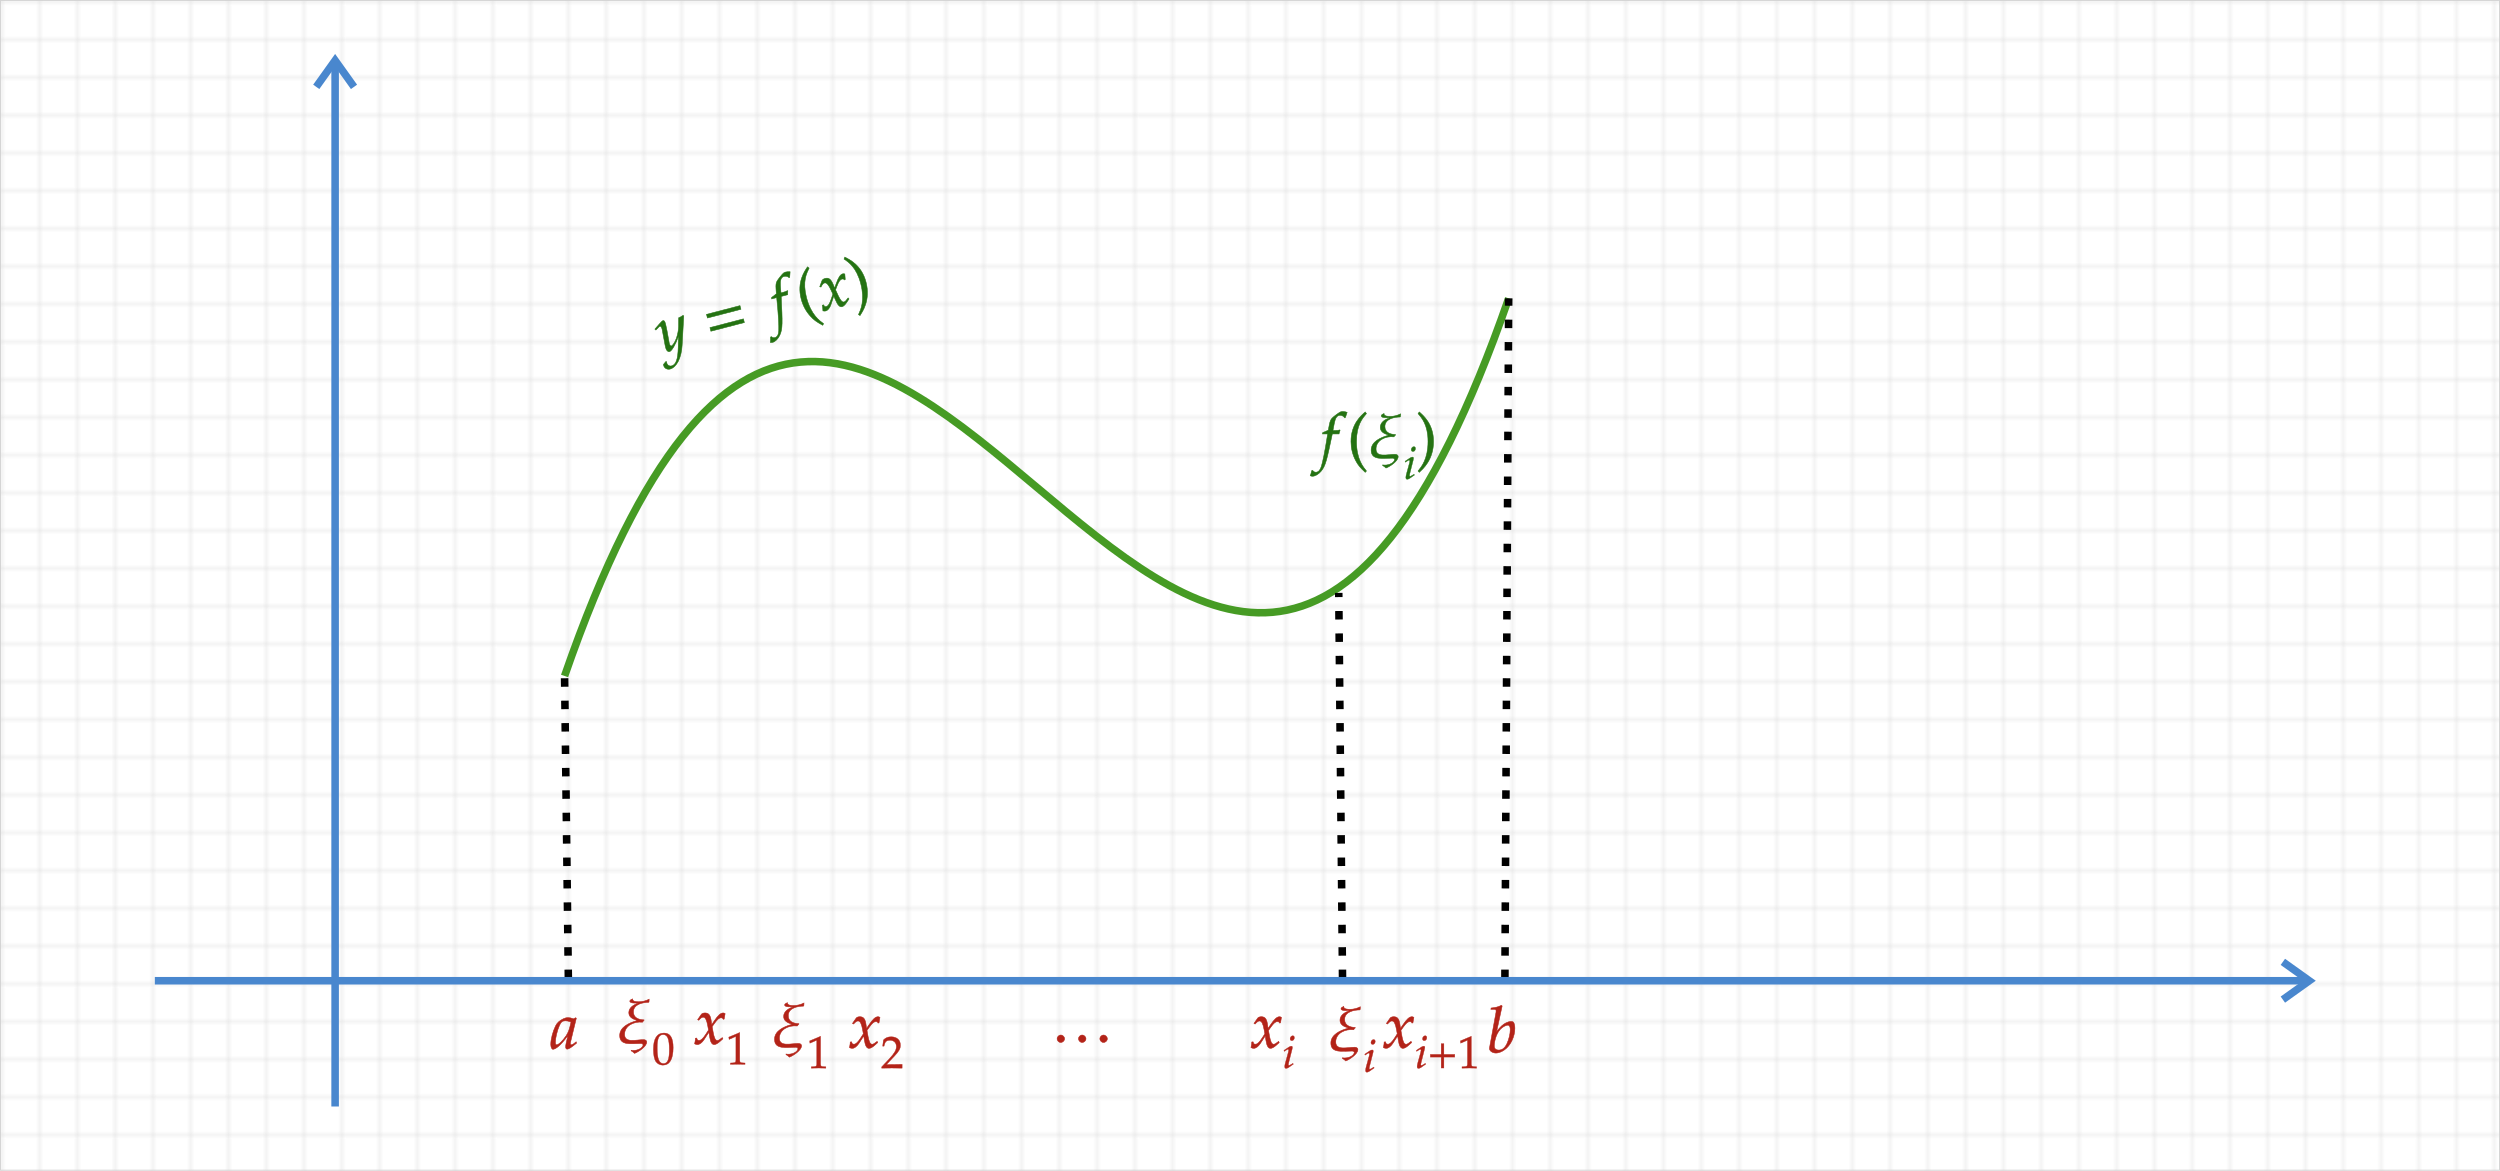 ﻿<svg xmlns="http://www.w3.org/2000/svg" width="662" height="310" style="
        width:662px;
        height:310px;
        background: white;
        fill: none;
">
        <svg xmlns="http://www.w3.org/2000/svg"><g><defs><pattern id=".29410308799771423" width="10" height="10" patternUnits="userSpaceOnUse"><path d="M 10 0 L 0 0 0 10" fill="none" stroke="lightgray" stroke-width="0.5"/></pattern></defs><rect width="100%" height="100%" fill="url(#.29410308799771423)" stroke="lightgray" stroke-width="0.5"/></g></svg>
        <svg xmlns="http://www.w3.org/2000/svg" class="role-diagram-draw-area"><g class="shapes-region" style="stroke: black; fill: none;"><g class="composite-shape"><path class="real" d=" M149.5,179 C232.83,-61 316.17,319 399.5,79" style="stroke-width: 2; stroke: rgb(70, 155, 36); fill: none;"/></g><g class="arrow-line"><path class="connection real" stroke-dasharray="2.25 3.685" d="  M150.5,259 L149.5,179" style="stroke: rgb(0, 0, 0); stroke-width: 2; fill: none;"/></g><g class="arrow-line"><path class="connection real" stroke-dasharray="2.25 3.685" d="  M398.5,259 L399.5,79" style="stroke: rgb(0, 0, 0); stroke-width: 2; fill: none;"/></g><g class="arrow-line"><path class="connection real" stroke-dasharray="2.25 3.685" d="  M355.5,259 L354.5,157" style="stroke: rgb(0, 0, 0); stroke-width: 2; fill: none;"/></g><g class="composite-shape axis2d" style="stroke-width: 2; stroke: rgb(73, 135, 206);"><path class="real" d=" M41,259.7 L611.5,259.7 M88.74,16 L88.74,293"/><path d=" M604.5,254.7 L611.5,259.7 L604.5,264.7"/><path d=" M83.74,23 L88.74,16 L93.74,23"/></g><g class="intersections-group"><g style="stroke: rgb(0, 0, 0); stroke-width: 1; fill: none;"/></g></g><g/><g/><!-- react-empty: 13607 --></svg>
        <svg xmlns="http://www.w3.org/2000/svg" width="660" height="308" style="width:660px;height:308px;font-family:Asana-Math, Asana;background:white;"><g style="transform:matrix(0.968,-0.252,0.252,0.968,-13.629,53.388);"><g><g style="transform:matrix(1,0,0,1,172.411,86.333);"><path d="M-7 -180C-8 -187 -8 -193 -8 -198C-8 -241 29 -276 74 -276C180 -276 290 -152 349 33L490 473L479 482C450 471 427 465 405 463L370 331C358 284 323 211 290 162C255 111 206 67 184 67C172 67 163 90 164 115L180 322C182 353 184 391 184 419C184 464 177 482 160 482C147 482 133 475 85 442L3 386L14 368L64 398C69 401 80 410 89 410C103 410 111 391 111 358C111 357 111 351 110 343L93 100L92 60C92 18 110 -11 135 -11C172 -11 256 74 331 187L282 16C231 -161 181 -234 111 -234C76 -234 49 -207 49 -172C49 -167 50 -159 51 -150L41 -146Z" stroke="rgb(36, 114, 18)" stroke-width="8" fill="rgb(36, 114, 18)" style="transform:matrix(0.017,0,0,-0.017,0,0);"></path></g><g style="transform:matrix(1,0,0,1,185.557,86.333);"><path d="M604 347L604 406L65 406L65 347ZM604 134L604 193L65 193L65 134Z" stroke="rgb(36, 114, 18)" stroke-width="8" fill="rgb(36, 114, 18)" style="transform:matrix(0.017,0,0,-0.017,0,0);"></path></g><g style="transform:matrix(1,0,0,1,201.578,86.333);"><path d="M345 437L329 437L350 549C366 635 394 673 440 673C470 673 497 658 512 634L522 638C527 654 537 685 545 705L550 720C534 727 503 733 480 733C469 733 453 730 445 726C421 715 339 654 316 630C294 608 282 578 271 521L256 442C215 422 195 414 170 405L165 383L246 383L237 327C207 132 170 -54 148 -123C130 -182 100 -213 64 -213C41 -213 30 -206 12 -184L-2 -188C-6 -211 -20 -259 -25 -268C-16 -273 -1 -276 10 -276C51 -276 105 -245 144 -198C215 -114 235 -18 319 383L423 383C427 402 434 425 440 439L436 446C407 439 408 437 345 437Z" stroke="rgb(36, 114, 18)" stroke-width="8" fill="rgb(36, 114, 18)" style="transform:matrix(0.017,0,0,-0.017,0,0);"></path></g><g style="transform:matrix(1,0,0,1,210.922,86.333);"><path d="M146 266C146 526 243 632 301 700L282 726C225 675 60 542 60 266C60 159 85 58 133 -32C168 -99 200 -138 282 -215L301 -194C255 -137 146 -15 146 266Z" stroke="rgb(36, 114, 18)" stroke-width="8" fill="rgb(36, 114, 18)" style="transform:matrix(0.017,0,0,-0.017,0,0);"></path></g><g style="transform:matrix(1,0,0,1,216.568,86.333);"><path d="M9 1C24 -7 40 -11 52 -11C85 -11 124 18 155 65L231 182L242 113C255 28 278 -11 314 -11C336 -11 368 6 400 35L449 79L440 98C404 68 379 53 363 53C348 53 335 63 325 83C316 102 305 139 300 168L282 269L317 318C364 383 391 406 422 406C438 406 450 398 455 383L469 387L484 472C472 479 463 482 454 482C414 482 374 446 312 354L275 299L269 347C257 446 230 482 171 482C145 482 123 474 114 461L56 378L73 368C103 402 123 416 142 416C175 416 197 375 214 277L225 215L185 153C142 86 108 54 80 54C65 54 54 58 52 63L41 91L21 88C21 53 13 27 9 1Z" stroke="rgb(36, 114, 18)" stroke-width="8" fill="rgb(36, 114, 18)" style="transform:matrix(0.017,0,0,-0.017,0,0);"></path></g><g style="transform:matrix(1,0,0,1,225.047,86.333);"><path d="M51 726L32 700C87 636 187 526 187 266C187 -10 83 -131 32 -194L51 -215C104 -165 273 -23 273 265C273 542 108 675 51 726Z" stroke="rgb(36, 114, 18)" stroke-width="8" fill="rgb(36, 114, 18)" style="transform:matrix(0.017,0,0,-0.017,0,0);"></path></g></g></g><g><g><g style="transform:matrix(1,0,0,1,145.776,277.667);"><path d="M271 204L242 77C238 60 236 42 236 26C236 4 245 -9 260 -9C283 -9 324 17 406 85L399 106C375 86 346 59 324 59C315 59 309 68 309 82C309 87 309 90 310 93L402 472L392 481L359 463C318 478 301 482 274 482C246 482 226 477 199 464C137 433 104 403 79 354C35 265 4 145 4 67C4 23 19 -11 38 -11C75 -11 155 41 271 204ZM319 414C297 305 278 253 244 201C187 117 126 59 94 59C82 59 76 72 76 99C76 163 104 280 139 360C163 415 186 433 234 433C257 433 275 429 319 414Z" stroke="rgb(179, 35, 24)" stroke-width="8" fill="rgb(179, 35, 24)" style="transform:matrix(0.017,0,0,-0.017,0,0);"></path></g></g></g><g><g><g style="transform:matrix(1,0,0,1,393.776,278.667);"><path d="M235 722L223 733C171 707 135 698 63 691L59 670L107 670C131 670 141 663 141 646C141 639 140 628 139 622L38 71C37 68 37 64 37 61C37 22 85 -11 140 -11C177 -11 228 8 271 39C367 107 433 244 433 376C433 414 424 453 412 468C405 477 392 482 377 482C353 482 323 474 295 460C244 433 211 403 149 324ZM322 424C348 424 361 401 361 352C361 288 340 202 310 137C277 68 237 36 183 36C137 36 112 59 112 101C112 135 127 276 208 361C241 395 293 424 322 424Z" stroke="rgb(179, 35, 24)" stroke-width="8" fill="rgb(179, 35, 24)" style="transform:matrix(0.017,0,0,-0.017,0,0);"></path></g></g></g><g><g><g style="transform:matrix(1,0,0,1,347.375,121.422);"><path d="M345 437L329 437L350 549C366 635 394 673 440 673C470 673 497 658 512 634L522 638C527 654 537 685 545 705L550 720C534 727 503 733 480 733C469 733 453 730 445 726C421 715 339 654 316 630C294 608 282 578 271 521L256 442C215 422 195 414 170 405L165 383L246 383L237 327C207 132 170 -54 148 -123C130 -182 100 -213 64 -213C41 -213 30 -206 12 -184L-2 -188C-6 -211 -20 -259 -25 -268C-16 -273 -1 -276 10 -276C51 -276 105 -245 144 -198C215 -114 235 -18 319 383L423 383C427 402 434 425 440 439L436 446C407 439 408 437 345 437Z" stroke="rgb(36, 114, 18)" stroke-width="8" fill="rgb(36, 114, 18)" style="transform:matrix(0.017,0,0,-0.017,0,0);"></path></g><g style="transform:matrix(1,0,0,1,356.719,121.422);"><path d="M146 266C146 526 243 632 301 700L282 726C225 675 60 542 60 266C60 159 85 58 133 -32C168 -99 200 -138 282 -215L301 -194C255 -137 146 -15 146 266Z" stroke="rgb(36, 114, 18)" stroke-width="8" fill="rgb(36, 114, 18)" style="transform:matrix(0.017,0,0,-0.017,0,0);"></path></g><g style="transform:matrix(1,0,0,1,362.365,121.422);"><path d="M371 6C389 6 406 1 407 -20C393 -81 288 -113 221 -99L221 -108C241 -120 260 -133 274 -148C333 -125 461 -43 463 28C463 58 435 66 411 66C300 66 118 9 118 148C118 283 263 353 397 338C405 348 411 359 421 366L421 374C341 376 255 404 256 501C258 619 403 646 493 647C500 646 500 667 501 696C452 671 395 656 339 656C310 656 240 657 242 701C230 695 200 684 200 666C198 627 303 637 320 636L320 629C256 609 186 563 184 489C183 417 244 388 303 369L303 360C193 329 42 264 42 131C42 -34 228 6 371 6Z" stroke="rgb(36, 114, 18)" stroke-width="8" fill="rgb(36, 114, 18)" style="transform:matrix(0.017,0,0,-0.017,0,0);"></path></g><g><g><g><g style="transform:matrix(1,0,0,1,371.656,126.811);"><path d="M34 388L41 368L73 389C110 412 113 414 120 414C130 414 138 404 138 391C138 384 134 361 130 347L64 107C56 76 51 49 51 30C51 6 62 -9 81 -9C107 -9 143 12 241 85L231 103L205 86C176 67 153 56 144 56C137 56 131 66 131 76C131 86 133 95 138 116L215 420C219 437 221 448 221 456C221 473 212 482 196 482C174 482 137 461 62 408ZM228 712C199 712 170 679 170 645C170 620 185 604 209 604C240 604 264 633 264 671C264 695 249 712 228 712Z" stroke="rgb(36, 114, 18)" stroke-width="8" fill="rgb(36, 114, 18)" style="transform:matrix(0.012,0,0,-0.012,0,0);"></path></g></g></g></g><g style="transform:matrix(1,0,0,1,374.958,121.422);"><path d="M51 726L32 700C87 636 187 526 187 266C187 -10 83 -131 32 -194L51 -215C104 -165 273 -23 273 265C273 542 108 675 51 726Z" stroke="rgb(36, 114, 18)" stroke-width="8" fill="rgb(36, 114, 18)" style="transform:matrix(0.017,0,0,-0.017,0,0);"></path></g></g></g><g><g><g style="transform:matrix(1,0,0,1,163.38,276.422);"><path d="M371 6C389 6 406 1 407 -20C393 -81 288 -113 221 -99L221 -108C241 -120 260 -133 274 -148C333 -125 461 -43 463 28C463 58 435 66 411 66C300 66 118 9 118 148C118 283 263 353 397 338C405 348 411 359 421 366L421 374C341 376 255 404 256 501C258 619 403 646 493 647C500 646 500 667 501 696C452 671 395 656 339 656C310 656 240 657 242 701C230 695 200 684 200 666C198 627 303 637 320 636L320 629C256 609 186 563 184 489C183 417 244 388 303 369L303 360C193 329 42 264 42 131C42 -34 228 6 371 6Z" stroke="rgb(179, 35, 24)" stroke-width="8" fill="rgb(179, 35, 24)" style="transform:matrix(0.017,0,0,-0.017,0,0);"></path></g><g><g><g><g style="transform:matrix(1,0,0,1,172.672,281.811);"><path d="M263 689C108 689 29 566 29 324C29 207 50 106 85 57C120 8 176 -20 238 -20C389 -20 465 110 465 366C465 585 400 689 263 689ZM245 654C342 654 381 556 381 316C381 103 343 15 251 15C154 15 113 116 113 360C113 571 150 654 245 654Z" stroke="rgb(179, 35, 24)" stroke-width="8" fill="rgb(179, 35, 24)" style="transform:matrix(0.012,0,0,-0.012,0,0);"></path></g></g></g></g></g></g><g><g><g style="transform:matrix(1,0,0,1,183.786,276.422);"><path d="M9 1C24 -7 40 -11 52 -11C85 -11 124 18 155 65L231 182L242 113C255 28 278 -11 314 -11C336 -11 368 6 400 35L449 79L440 98C404 68 379 53 363 53C348 53 335 63 325 83C316 102 305 139 300 168L282 269L317 318C364 383 391 406 422 406C438 406 450 398 455 383L469 387L484 472C472 479 463 482 454 482C414 482 374 446 312 354L275 299L269 347C257 446 230 482 171 482C145 482 123 474 114 461L56 378L73 368C103 402 123 416 142 416C175 416 197 375 214 277L225 215L185 153C142 86 108 54 80 54C65 54 54 58 52 63L41 91L21 88C21 53 13 27 9 1Z" stroke="rgb(179, 35, 24)" stroke-width="8" fill="rgb(179, 35, 24)" style="transform:matrix(0.017,0,0,-0.017,0,0);"></path></g><g><g><g><g style="transform:matrix(1,0,0,1,192.266,281.811);"><path d="M418 -3L418 27L366 30C311 33 301 44 301 96L301 700L60 598L67 548L217 614L217 96C217 44 206 33 152 30L96 27L96 -3C250 0 250 0 261 0C292 0 402 -3 418 -3Z" stroke="rgb(179, 35, 24)" stroke-width="8" fill="rgb(179, 35, 24)" style="transform:matrix(0.012,0,0,-0.012,0,0);"></path></g></g></g></g></g></g><g><g><g style="transform:matrix(1,0,0,1,204.38,277.422);"><path d="M371 6C389 6 406 1 407 -20C393 -81 288 -113 221 -99L221 -108C241 -120 260 -133 274 -148C333 -125 461 -43 463 28C463 58 435 66 411 66C300 66 118 9 118 148C118 283 263 353 397 338C405 348 411 359 421 366L421 374C341 376 255 404 256 501C258 619 403 646 493 647C500 646 500 667 501 696C452 671 395 656 339 656C310 656 240 657 242 701C230 695 200 684 200 666C198 627 303 637 320 636L320 629C256 609 186 563 184 489C183 417 244 388 303 369L303 360C193 329 42 264 42 131C42 -34 228 6 371 6Z" stroke="rgb(179, 35, 24)" stroke-width="8" fill="rgb(179, 35, 24)" style="transform:matrix(0.017,0,0,-0.017,0,0);"></path></g><g><g><g><g style="transform:matrix(1,0,0,1,213.672,282.811);"><path d="M418 -3L418 27L366 30C311 33 301 44 301 96L301 700L60 598L67 548L217 614L217 96C217 44 206 33 152 30L96 27L96 -3C250 0 250 0 261 0C292 0 402 -3 418 -3Z" stroke="rgb(179, 35, 24)" stroke-width="8" fill="rgb(179, 35, 24)" style="transform:matrix(0.012,0,0,-0.012,0,0);"></path></g></g></g></g></g></g><g><g><g style="transform:matrix(1,0,0,1,224.786,277.422);"><path d="M9 1C24 -7 40 -11 52 -11C85 -11 124 18 155 65L231 182L242 113C255 28 278 -11 314 -11C336 -11 368 6 400 35L449 79L440 98C404 68 379 53 363 53C348 53 335 63 325 83C316 102 305 139 300 168L282 269L317 318C364 383 391 406 422 406C438 406 450 398 455 383L469 387L484 472C472 479 463 482 454 482C414 482 374 446 312 354L275 299L269 347C257 446 230 482 171 482C145 482 123 474 114 461L56 378L73 368C103 402 123 416 142 416C175 416 197 375 214 277L225 215L185 153C142 86 108 54 80 54C65 54 54 58 52 63L41 91L21 88C21 53 13 27 9 1Z" stroke="rgb(179, 35, 24)" stroke-width="8" fill="rgb(179, 35, 24)" style="transform:matrix(0.017,0,0,-0.017,0,0);"></path></g><g><g><g><g style="transform:matrix(1,0,0,1,233.266,282.811);"><path d="M16 23L16 -3C203 -3 203 0 239 0C275 0 275 -3 468 -3L468 82C353 77 307 81 122 77L304 270C401 373 431 428 431 503C431 618 353 689 226 689C154 689 105 669 56 619L39 483L68 483L81 529C97 587 133 612 200 612C286 612 341 558 341 473C341 398 299 324 186 204Z" stroke="rgb(179, 35, 24)" stroke-width="8" fill="rgb(179, 35, 24)" style="transform:matrix(0.012,0,0,-0.012,0,0);"></path></g></g></g></g></g></g><g><g><g style="transform:matrix(1,0,0,1,331.104,277.422);"><path d="M9 1C24 -7 40 -11 52 -11C85 -11 124 18 155 65L231 182L242 113C255 28 278 -11 314 -11C336 -11 368 6 400 35L449 79L440 98C404 68 379 53 363 53C348 53 335 63 325 83C316 102 305 139 300 168L282 269L317 318C364 383 391 406 422 406C438 406 450 398 455 383L469 387L484 472C472 479 463 482 454 482C414 482 374 446 312 354L275 299L269 347C257 446 230 482 171 482C145 482 123 474 114 461L56 378L73 368C103 402 123 416 142 416C175 416 197 375 214 277L225 215L185 153C142 86 108 54 80 54C65 54 54 58 52 63L41 91L21 88C21 53 13 27 9 1Z" stroke="rgb(179, 35, 24)" stroke-width="8" fill="rgb(179, 35, 24)" style="transform:matrix(0.017,0,0,-0.017,0,0);"></path></g><g><g><g><g style="transform:matrix(1,0,0,1,339.583,282.811);"><path d="M34 388L41 368L73 389C110 412 113 414 120 414C130 414 138 404 138 391C138 384 134 361 130 347L64 107C56 76 51 49 51 30C51 6 62 -9 81 -9C107 -9 143 12 241 85L231 103L205 86C176 67 153 56 144 56C137 56 131 66 131 76C131 86 133 95 138 116L215 420C219 437 221 448 221 456C221 473 212 482 196 482C174 482 137 461 62 408ZM228 712C199 712 170 679 170 645C170 620 185 604 209 604C240 604 264 633 264 671C264 695 249 712 228 712Z" stroke="rgb(179, 35, 24)" stroke-width="8" fill="rgb(179, 35, 24)" style="transform:matrix(0.012,0,0,-0.012,0,0);"></path></g></g></g></g></g></g><g><g><g style="transform:matrix(1,0,0,1,351.698,278.422);"><path d="M371 6C389 6 406 1 407 -20C393 -81 288 -113 221 -99L221 -108C241 -120 260 -133 274 -148C333 -125 461 -43 463 28C463 58 435 66 411 66C300 66 118 9 118 148C118 283 263 353 397 338C405 348 411 359 421 366L421 374C341 376 255 404 256 501C258 619 403 646 493 647C500 646 500 667 501 696C452 671 395 656 339 656C310 656 240 657 242 701C230 695 200 684 200 666C198 627 303 637 320 636L320 629C256 609 186 563 184 489C183 417 244 388 303 369L303 360C193 329 42 264 42 131C42 -34 228 6 371 6Z" stroke="rgb(179, 35, 24)" stroke-width="8" fill="rgb(179, 35, 24)" style="transform:matrix(0.017,0,0,-0.017,0,0);"></path></g><g><g><g><g style="transform:matrix(1,0,0,1,360.99,283.811);"><path d="M34 388L41 368L73 389C110 412 113 414 120 414C130 414 138 404 138 391C138 384 134 361 130 347L64 107C56 76 51 49 51 30C51 6 62 -9 81 -9C107 -9 143 12 241 85L231 103L205 86C176 67 153 56 144 56C137 56 131 66 131 76C131 86 133 95 138 116L215 420C219 437 221 448 221 456C221 473 212 482 196 482C174 482 137 461 62 408ZM228 712C199 712 170 679 170 645C170 620 185 604 209 604C240 604 264 633 264 671C264 695 249 712 228 712Z" stroke="rgb(179, 35, 24)" stroke-width="8" fill="rgb(179, 35, 24)" style="transform:matrix(0.012,0,0,-0.012,0,0);"></path></g></g></g></g></g></g><g><g><g style="transform:matrix(1,0,0,1,366.167,277.422);"><path d="M9 1C24 -7 40 -11 52 -11C85 -11 124 18 155 65L231 182L242 113C255 28 278 -11 314 -11C336 -11 368 6 400 35L449 79L440 98C404 68 379 53 363 53C348 53 335 63 325 83C316 102 305 139 300 168L282 269L317 318C364 383 391 406 422 406C438 406 450 398 455 383L469 387L484 472C472 479 463 482 454 482C414 482 374 446 312 354L275 299L269 347C257 446 230 482 171 482C145 482 123 474 114 461L56 378L73 368C103 402 123 416 142 416C175 416 197 375 214 277L225 215L185 153C142 86 108 54 80 54C65 54 54 58 52 63L41 91L21 88C21 53 13 27 9 1Z" stroke="rgb(179, 35, 24)" stroke-width="8" fill="rgb(179, 35, 24)" style="transform:matrix(0.017,0,0,-0.017,0,0);"></path></g><g><g><g><g style="transform:matrix(1,0,0,1,374.646,282.811);"><path d="M34 388L41 368L73 389C110 412 113 414 120 414C130 414 138 404 138 391C138 384 134 361 130 347L64 107C56 76 51 49 51 30C51 6 62 -9 81 -9C107 -9 143 12 241 85L231 103L205 86C176 67 153 56 144 56C137 56 131 66 131 76C131 86 133 95 138 116L215 420C219 437 221 448 221 456C221 473 212 482 196 482C174 482 137 461 62 408ZM228 712C199 712 170 679 170 645C170 620 185 604 209 604C240 604 264 633 264 671C264 695 249 712 228 712ZM881 241L881 300L641 300L641 538L582 538L582 300L342 300L342 241L582 241L582 0L641 0L641 241ZM1363 -3L1363 27L1311 30C1256 33 1246 44 1246 96L1246 700L1005 598L1012 548L1162 614L1162 96C1162 44 1151 33 1097 30L1041 27L1041 -3C1195 0 1195 0 1206 0C1237 0 1347 -3 1363 -3Z" stroke="rgb(179, 35, 24)" stroke-width="8" fill="rgb(179, 35, 24)" style="transform:matrix(0.012,0,0,-0.012,0,0);"></path></g></g></g></g></g></g><g><g><g style="transform:matrix(1,0,0,1,278.073,279.667);"><path d="M499 329C469 329 442 301 442 271C442 241 469 213 498 213C530 213 558 240 558 271C558 301 530 329 499 329ZM166 329C136 329 109 301 109 271C109 241 136 213 165 213C197 213 225 240 225 271C225 301 197 329 166 329ZM832 329C802 329 775 301 775 271C775 241 802 213 831 213C863 213 891 240 891 271C891 301 863 329 832 329Z" stroke="rgb(179, 35, 24)" stroke-width="8" fill="rgb(179, 35, 24)" style="transform:matrix(0.017,0,0,-0.017,0,0);"></path></g></g></g></svg>
</svg>
